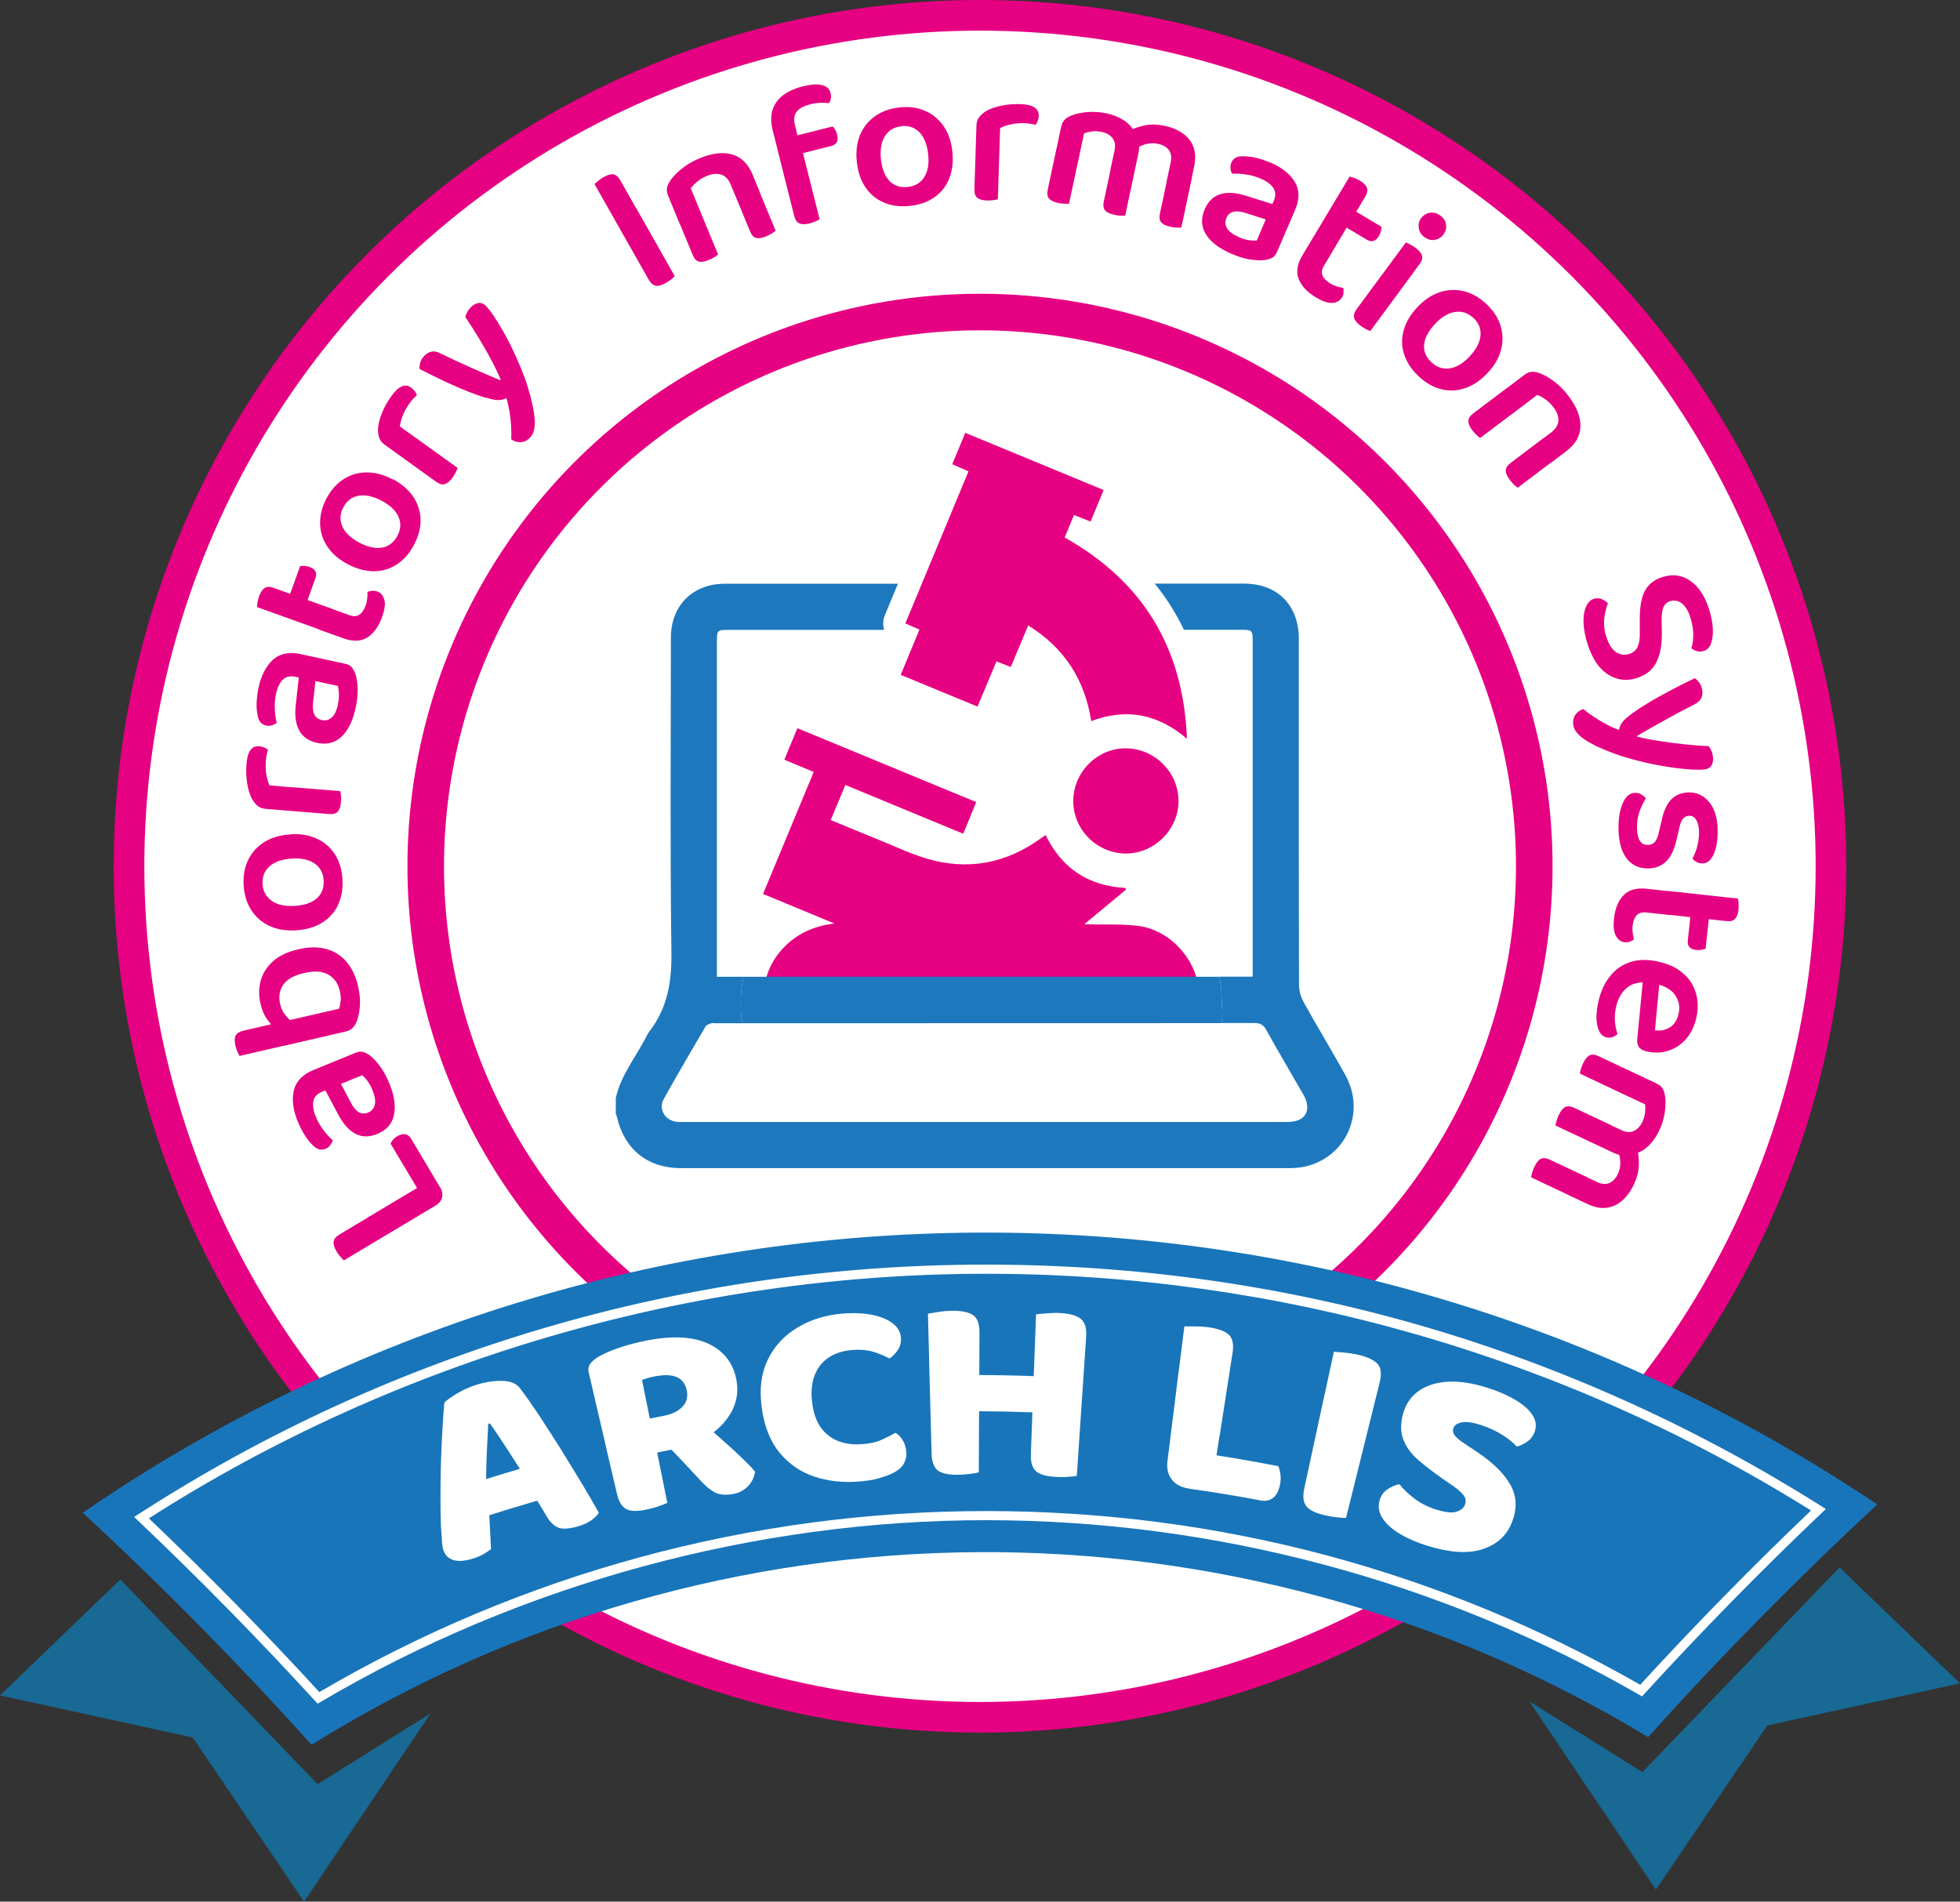 <?xml version="1.0" encoding="UTF-8"?>
<svg id="Layer_2" data-name="Layer 2" xmlns="http://www.w3.org/2000/svg" viewBox="0 0 182.22 176.79">
  <rect x="0" y="0" width="182.22" height="176.79" fill="#333333" stroke="none"/>
  <defs>
    <style>
      .cls-1 {
        fill: #fff;
      }

      .cls-2 {
        fill: #1e78be;
      }

      .cls-3 {
        fill: #1875ba;
      }

      .cls-4 {
        fill: #186993;
      }

      .cls-5 {
        fill: #e60082;
      }
    </style>
  </defs>
  <g id="Layer_1-2" data-name="Layer 1">
    <g>
      <g>
        <circle class="cls-5" cx="91.11" cy="80.54" r="80.54"/>
        <circle class="cls-1" cx="91.11" cy="80.54" r="77.69"/>
        <circle class="cls-5" cx="91.11" cy="80.54" r="53.23"/>
        <circle class="cls-1" cx="91.11" cy="80.54" r="49.83"/>
        <g>
          <g>
            <path class="cls-3" d="M153.23,161.5c-38.38-23.25-86.46-22.85-124.26,.71-6.73-7.48-13.82-14.68-21.28-21.57,50-34.37,116.15-34.83,166.84-.77-7.46,6.91-14.57,14.13-21.31,21.63Z"/>
            <path class="cls-1" d="M29.53,158.39l-.23-.25c-5.24-5.73-10.77-11.36-16.44-16.74l-.39-.37,.45-.29c23.48-15.16,50.7-23.17,78.73-23.17s54.36,7.76,77.64,22.43l.46,.29-.4,.38c-5.65,5.37-11.19,11.02-16.46,16.79l-.23,.25-.3-.17c-18.45-10.61-39.44-16.21-60.71-16.21s-43.14,5.84-61.83,16.89l-.3,.18Zm-15.69-17.23c5.46,5.2,10.79,10.63,15.85,16.15,18.75-11.01,40.16-16.83,61.96-16.83s42.34,5.58,60.84,16.15c5.09-5.56,10.43-11,15.88-16.2-23.03-14.4-49.55-22.01-76.72-22.01s-54.57,7.86-77.81,22.74Z"/>
          </g>
          <polygon class="cls-4" points="171.02 145.72 152.69 164.75 142.19 158.18 153.95 175.67 164.31 160.41 182.22 156.5 171.02 145.72"/>
          <polygon class="cls-4" points="11.19 146.84 29.53 165.87 40.03 159.29 28.27 176.79 17.91 161.53 0 157.62 11.19 146.84"/>
        </g>
        <g>
          <g>
            <path class="cls-5" d="M70.99,94.41c-.19-2.29,.12-4.43,1.76-6.2,1.3-1.4,2.91-2.13,4.83-2.35-2.2-.91-4.39-1.82-6.64-2.75,1.57-3.79,3.13-7.54,4.71-11.34-.91-.38-1.79-.75-2.73-1.14,.4-.97,.79-1.91,1.21-2.93,5.54,2.29,11.05,4.56,16.63,6.87-.4,.98-.79,1.93-1.21,2.94-3.65-1.51-7.27-3-10.96-4.53-.46,1.1-.9,2.16-1.36,3.26,1.49,.61,2.93,1.22,4.38,1.8,1.49,.6,2.94,1.3,4.47,1.76,3.89,1.18,7.49,.48,10.77-1.92,.11-.08,.23-.16,.36-.25,1.5,3.1,3.97,4.73,7.4,4.92,.03,.05,.05,.1,.08,.15-1.29,1.07-2.58,2.14-3.88,3.22,.14,0,.32,.02,.5,.02,1.48,.03,2.97-.04,4.44,.13,2.99,.34,5.53,3.13,5.72,6.13,.05,.74,.06,1.47,.1,2.21h-40.59Z"/>
            <path class="cls-5" d="M102.6,45.57c-.41,.99-.8,1.93-1.21,2.92-.51-.2-1.01-.4-1.54-.61-.3,.72-.59,1.42-.87,2.09,7.28,4.09,11.04,10.26,11.37,18.71-2.72-2.32-5.65-2.87-8.9-1.64-.6-3.86-2.5-6.82-5.86-8.89-.54,1.3-1.07,2.56-1.62,3.86-.44-.17-.86-.34-1.33-.52-.58,1.39-1.15,2.76-1.76,4.2-2.38-.98-4.73-1.96-7.14-2.95,.58-1.41,1.15-2.79,1.74-4.21-.44-.19-.85-.37-1.31-.57,1.96-4.72,3.9-9.41,5.87-14.14-.52-.22-1-.43-1.51-.66,.4-.97,.79-1.91,1.21-2.92,4.28,1.77,8.53,3.52,12.85,5.31Z"/>
            <path class="cls-5" d="M109.57,74.46c0,2.65-2.24,4.89-4.89,4.89-2.68,0-4.89-2.2-4.9-4.86,0-2.7,2.23-4.94,4.9-4.92,2.67,.02,4.89,2.24,4.88,4.89Z"/>
          </g>
          <g>
            <path class="cls-2" d="M125.07,99.93c-1.26-2.26-2.6-4.48-3.86-6.74-.27-.48-.44-1.08-.44-1.62-.03-10.72-.02-21.44-.02-32.17,0-3.14-1.98-5.14-5.09-5.14-2.77,0-5.53,0-8.3,0,1.07,1.32,1.97,2.75,2.71,4.29,1.79,0,3.58,0,5.37,0,.94,0,1.02,.07,1.02,.96,0,10.21,0,20.41,0,30.62v.67h-3.1c.09,.41,.15,.83,.18,1.26,.03,.53,.05,1.06,.07,1.57,0,.23,.02,.46,.03,.69,.01,.27-.03,.54-.12,.79,1.02,0,2.04,0,3.06,0,.56,0,.87,.14,1.15,.65,1.11,2.01,2.29,3.99,3.43,5.98,.85,1.48,.22,2.57-1.47,2.57-9.4,0-18.81,0-28.21,0-9.27,0-18.54,0-27.81,0-.27,0-.54,.01-.8-.02-1.07-.15-1.68-1.2-1.15-2.14,1.26-2.26,2.57-4.49,3.88-6.73,.09-.15,.34-.22,.53-.29,.12-.04,.27,0,.4,0,.84,0,1.68,0,2.52,0-.06-.17-.11-.35-.12-.55-.09-1.06-.12-2.39,.2-3.77h-2.48v-.74c0-10.16,0-20.32,0-30.49,0-.96,.06-1.02,1.02-1.02,4.84,0,9.68,0,14.53,0-.13-.44-.12-.92,.07-1.38l1.21-2.91c-5.35,0-10.71,0-16.06,0-.51,0-1.03,.05-1.52,.18-2.21,.59-3.53,2.42-3.53,4.85,0,9.74-.08,19.48,.05,29.22,.04,2.72-.35,5.15-2.01,7.32-.19,.25-.33,.53-.47,.81-.95,1.78-2.24,3.4-2.69,5.43v1.47c.04,.1,.09,.2,.11,.31,.7,3.01,2.86,4.74,5.95,4.74,18.83,0,37.66,0,56.49,0,.53,0,1.08-.04,1.59-.16,3.8-.9,5.61-5.06,3.68-8.5Z"/>
            <path class="cls-2" d="M68.93,94.58c.02,.19,.06,.37,.12,.55,14.82,0,29.65,0,44.47-.01,.09-.25,.13-.52,.12-.79,0-.23-.02-.46-.03-.69-.02-.51-.04-1.04-.07-1.57-.03-.43-.09-.85-.18-1.26h-44.24c-.31,1.39-.28,2.71-.2,3.77Z"/>
          </g>
        </g>
      </g>
      <g>
        <path class="cls-5" d="M37.48,113.88l-5.52,3.3c-.07-.07-.17-.18-.31-.34-.14-.15-.26-.32-.36-.5-.21-.36-.31-.66-.27-.91,.03-.25,.22-.47,.57-.68l4.74-2.83,1.17,1.96Zm-3.33-.67l6.11-3.65,.67,.84c.19,.32,.24,.63,.17,.93-.08,.3-.27,.55-.59,.74l-5.19,3.1-1.17-1.96Zm5.17-1.85l-3.01-5.04c.05-.11,.12-.24,.23-.36,.11-.13,.24-.24,.4-.33,.27-.16,.52-.22,.74-.18,.22,.05,.4,.18,.53,.4l2.71,4.55-1.61,.96Z"/>
        <path class="cls-5" d="M27.69,104.29c-.45-1.1-.57-2.07-.37-2.92,.2-.84,.81-1.47,1.82-1.89l3.93-1.61c.27-.11,.51-.13,.72-.06s.41,.18,.62,.33c.31,.24,.62,.58,.94,1.02,.32,.43,.6,.96,.85,1.57,.46,1.12,.6,2.1,.43,2.92-.17,.83-.69,1.41-1.55,1.77-.75,.31-1.43,.3-2.03-.01-.61-.32-1.14-.91-1.61-1.8l-1.19-2.24-.31,.13c-.47,.19-.74,.49-.81,.89-.07,.4,0,.89,.24,1.45,.18,.44,.41,.85,.7,1.22,.28,.37,.57,.69,.87,.96-.04,.15-.13,.3-.24,.45s-.26,.26-.43,.33c-.41,.17-.79,.07-1.16-.3-.28-.26-.54-.58-.78-.97-.24-.39-.46-.8-.63-1.23Zm6.95-2.92c-.14-.35-.31-.65-.49-.89-.18-.24-.35-.42-.48-.52l-1.97,.81,.87,1.65c.22,.45,.47,.77,.74,.95,.27,.18,.57,.2,.9,.07,.33-.13,.54-.37,.63-.72,.09-.34,.02-.79-.2-1.35Z"/>
        <path class="cls-5" d="M26.81,97.12l-4.55,1.05c-.04-.08-.1-.2-.18-.37-.08-.17-.14-.36-.19-.58-.09-.41-.09-.72,.02-.94,.11-.22,.35-.37,.72-.46l3.69-.85,.5,2.15Zm-2.59-3.78c-.18-.76-.17-1.49,.02-2.18,.19-.69,.58-1.29,1.15-1.8,.57-.51,1.36-.88,2.37-1.11,.99-.23,1.87-.23,2.62-.01,.76,.22,1.38,.63,1.87,1.22,.49,.59,.84,1.34,1.04,2.23,.15,.67,.21,1.28,.17,1.82-.04,.54-.14,1.01-.27,1.39-.11,.29-.25,.51-.41,.67s-.38,.27-.64,.33l-5.8,1.34-.5-2.15,5.68-1.31c.07-.18,.12-.42,.15-.71s0-.62-.09-.98c-.16-.68-.51-1.18-1.07-1.49-.56-.31-1.3-.36-2.23-.14-.96,.22-1.61,.59-1.95,1.1-.35,.51-.44,1.11-.29,1.77,.1,.42,.26,.77,.5,1.06,.24,.29,.48,.52,.73,.69l-1.7,.56c-.24-.23-.49-.54-.76-.91-.26-.37-.46-.83-.58-1.38Z"/>
        <path class="cls-5" d="M26.99,77.56c.93-.06,1.75,.08,2.46,.41,.71,.33,1.28,.81,1.69,1.46,.41,.64,.65,1.42,.7,2.33,.05,.89-.09,1.69-.42,2.38-.33,.7-.83,1.25-1.49,1.65-.66,.41-1.47,.64-2.41,.7-.94,.06-1.77-.08-2.47-.41-.71-.33-1.27-.82-1.69-1.47-.42-.65-.66-1.42-.71-2.32-.05-.88,.09-1.67,.43-2.36,.34-.69,.84-1.24,1.5-1.65,.66-.41,1.47-.65,2.41-.7Zm-2.58,4.63c.04,.67,.32,1.19,.85,1.56,.53,.37,1.23,.53,2.13,.47,.91-.05,1.59-.29,2.06-.7,.47-.41,.68-.97,.64-1.67-.04-.69-.32-1.21-.84-1.57-.52-.36-1.23-.52-2.12-.46s-1.58,.29-2.06,.71c-.48,.42-.7,.97-.66,1.66Z"/>
        <path class="cls-5" d="M27.58,73.22l-.18,2.2-2.69-.22c-.31-.03-.56-.12-.75-.27-.2-.16-.37-.38-.54-.66-.2-.39-.35-.87-.44-1.44-.09-.57-.12-1.18-.06-1.83,.09-1.14,.48-1.68,1.17-1.62,.17,.01,.32,.05,.46,.11s.26,.13,.36,.21c-.03,.12-.07,.27-.11,.45-.04,.18-.07,.37-.08,.57-.04,.45-.02,.88,.04,1.28,.07,.4,.17,.74,.3,1.02l2.53,.21Zm-.62-.05l4.67,.38c.03,.1,.05,.24,.07,.42s.02,.37,0,.58c-.03,.42-.13,.71-.29,.9-.16,.18-.43,.26-.81,.23l-3.94-.32,.31-2.19Z"/>
        <path class="cls-5" d="M24.03,63.96c.25-1.16,.7-2.03,1.34-2.62,.65-.58,1.5-.76,2.57-.53l4.15,.9c.29,.06,.5,.18,.63,.35,.13,.17,.24,.38,.33,.63,.12,.38,.19,.83,.2,1.37s-.05,1.13-.19,1.77c-.26,1.19-.69,2.07-1.3,2.65-.61,.58-1.37,.78-2.28,.58-.79-.17-1.35-.56-1.67-1.16s-.43-1.4-.31-2.39l.28-2.52-.32-.07c-.49-.11-.88-.01-1.17,.27-.29,.29-.5,.73-.63,1.33-.1,.47-.14,.94-.11,1.4,.02,.47,.08,.9,.18,1.28-.12,.1-.27,.18-.45,.23-.18,.06-.36,.06-.54,.02-.43-.09-.69-.39-.78-.9-.08-.37-.12-.78-.1-1.24,.02-.46,.08-.92,.17-1.37Zm7.38,1.52c.08-.37,.11-.71,.1-1.01-.02-.3-.05-.54-.1-.7l-2.08-.45-.21,1.85c-.07,.5-.04,.9,.08,1.2s.36,.49,.71,.57c.35,.08,.66,0,.92-.23,.27-.23,.47-.64,.59-1.23Z"/>
        <path class="cls-5" d="M30.13,58.68l-6.23-2.24c0-.1,.01-.25,.04-.44,.03-.19,.08-.38,.15-.57,.14-.38,.31-.64,.52-.77,.21-.13,.49-.14,.85,0l5.42,1.94-.75,2.08Zm-3.45-2.64l1.22-3.41c.09-.02,.21-.03,.38-.02,.17,0,.33,.04,.49,.1,.29,.1,.48,.24,.56,.42,.09,.17,.09,.38,0,.61l-1.04,2.89-1.63-.58Zm3.72,.4l2.08,.75c.38,.14,.69,.12,.94-.05,.24-.17,.44-.46,.58-.86,.07-.18,.11-.4,.14-.63s.03-.44,.02-.62c.12-.05,.26-.08,.42-.1,.16-.02,.32,0,.5,.06,.32,.12,.54,.37,.65,.76,.11,.39,.04,.92-.2,1.59-.32,.9-.78,1.54-1.37,1.92-.59,.38-1.35,.41-2.27,.07l-2.22-.79,.75-2.08Z"/>
        <path class="cls-5" d="M36.5,44.54c.83,.43,1.46,.97,1.9,1.62,.44,.65,.68,1.35,.7,2.12,.02,.76-.18,1.55-.6,2.35-.41,.79-.94,1.4-1.59,1.83-.64,.43-1.35,.64-2.13,.65-.78,0-1.59-.21-2.42-.64-.84-.44-1.47-.98-1.91-1.63-.44-.65-.67-1.36-.69-2.13-.02-.77,.17-1.56,.58-2.35,.41-.78,.94-1.38,1.58-1.8,.65-.42,1.36-.63,2.14-.64,.78-.01,1.59,.2,2.43,.64Zm-4.59,2.64c-.31,.6-.34,1.19-.08,1.77s.79,1.09,1.58,1.5c.8,.42,1.51,.57,2.13,.46,.61-.12,1.08-.48,1.41-1.1,.32-.61,.35-1.2,.09-1.78-.26-.58-.78-1.07-1.58-1.49-.79-.41-1.5-.56-2.13-.45-.63,.12-1.1,.48-1.42,1.09Z"/>
        <path class="cls-5" d="M39.24,41.13l-1.29,1.79-2.19-1.58c-.25-.18-.42-.39-.5-.62s-.13-.52-.12-.84c.03-.44,.15-.92,.36-1.46s.51-1.07,.89-1.6c.67-.93,1.28-1.19,1.83-.79,.14,.1,.25,.21,.34,.33,.09,.12,.15,.24,.2,.37-.09,.09-.2,.2-.33,.33-.13,.14-.25,.28-.36,.44-.26,.37-.47,.74-.62,1.12-.15,.38-.24,.72-.27,1.03l2.06,1.48Zm-.51-.37l3.81,2.74c-.03,.1-.08,.23-.16,.39-.08,.16-.18,.33-.3,.5-.24,.34-.48,.54-.72,.62-.23,.07-.5,0-.81-.22l-3.21-2.31,1.39-1.72Z"/>
        <path class="cls-5" d="M45.14,36.98c-.44-.13-.96-.32-1.58-.56-.62-.24-1.31-.54-2.08-.9-.77-.36-1.6-.76-2.48-1.22-.01-.2,.02-.41,.08-.62s.19-.41,.36-.59c.21-.22,.44-.36,.68-.4,.24-.05,.53,0,.86,.18,.9,.44,1.81,.86,2.72,1.27,.91,.4,1.84,.81,2.8,1.21l.05-.05c-.22-.53-.51-1.14-.87-1.82-.36-.68-.75-1.37-1.18-2.07-.42-.7-.84-1.35-1.25-1.95,.05-.16,.11-.31,.19-.45,.07-.14,.18-.28,.3-.41,.21-.22,.44-.36,.69-.42s.49,.02,.72,.24c.2,.19,.44,.5,.72,.91,.28,.41,.57,.88,.88,1.42,.31,.54,.61,1.11,.9,1.72,.29,.61,.56,1.22,.81,1.83,.25,.61,.46,1.18,.62,1.72,.37,1.21,.57,2.21,.63,2.98,.05,.77-.09,1.33-.42,1.67-.26,.27-.55,.42-.87,.44-.32,.02-.62-.07-.89-.27,.02-.36,.01-.75-.01-1.2-.03-.44-.08-.89-.15-1.36-.08-.46-.17-.89-.29-1.27-.19,.11-.42,.17-.7,.18-.28,.02-.68-.06-1.21-.23Z"/>
        <path class="cls-5" d="M58.44,22.69l-3.17-5.58c.07-.07,.19-.17,.35-.3,.16-.13,.32-.25,.49-.34,.37-.21,.68-.3,.92-.26s.46,.24,.66,.59l2.71,4.78-1.97,1.12Zm.69-3.37l3.6,6.35c-.07,.08-.18,.18-.33,.3-.15,.12-.32,.23-.51,.34-.37,.21-.68,.3-.93,.25-.24-.05-.46-.23-.65-.56l-3.16-5.57,1.97-1.12Z"/>
        <path class="cls-5" d="M70.65,17.9l-2.06,.85-.65-1.58c-.21-.51-.51-.82-.9-.94-.39-.12-.82-.08-1.31,.12-.35,.14-.65,.32-.9,.53-.25,.21-.45,.42-.61,.63l1.07,2.6-2.04,.84-1.13-2.74c-.11-.27-.15-.51-.11-.73s.14-.45,.32-.71c.24-.35,.6-.72,1.07-1.1,.47-.38,1.03-.7,1.68-.97,1.14-.47,2.14-.58,2.99-.34,.85,.25,1.48,.87,1.89,1.86l.69,1.67Zm-5.71,1.36l1.82,4.4c-.08,.07-.19,.15-.34,.25-.15,.1-.33,.18-.52,.26-.39,.16-.7,.21-.93,.15-.24-.06-.43-.27-.57-.62l-1.49-3.6,2.04-.84Zm5.35-2.21l1.82,4.4c-.08,.07-.19,.16-.35,.25-.16,.1-.33,.19-.53,.27-.38,.16-.7,.21-.93,.15-.24-.06-.43-.27-.57-.62l-1.49-3.6,2.06-.85Z"/>
        <path class="cls-5" d="M74.51,13.98l-2.07,.52-.6-2.37c-.19-.75-.19-1.4-.01-1.94,.18-.54,.51-.99,.99-1.35,.48-.35,1.07-.62,1.77-.8,.76-.19,1.37-.24,1.81-.13,.45,.1,.72,.35,.82,.74,.04,.18,.05,.35,.02,.52-.03,.17-.09,.31-.18,.43-.24-.04-.51-.05-.82-.04s-.61,.06-.92,.14c-.62,.16-1.04,.39-1.27,.7-.23,.31-.27,.74-.13,1.3l.57,2.28Zm-.09-.66l1.78,7.06c-.09,.06-.21,.13-.38,.2-.16,.07-.35,.14-.55,.19-.4,.1-.72,.1-.95,0-.23-.09-.39-.33-.48-.69l-1.57-6.22,2.14-.54Zm-.6-.66l3.58-.9c.08,.06,.16,.15,.24,.29,.09,.14,.15,.29,.19,.47,.07,.3,.06,.53-.04,.7-.1,.17-.27,.29-.51,.35l-3.05,.77-.42-1.68Z"/>
        <path class="cls-5" d="M88.54,14.09c.1,.93,0,1.75-.28,2.48-.29,.73-.75,1.32-1.37,1.76-.62,.44-1.39,.72-2.29,.81-.89,.1-1.69,0-2.4-.3-.71-.3-1.29-.77-1.73-1.41-.44-.64-.71-1.43-.81-2.37-.1-.94,0-1.77,.29-2.49,.3-.72,.76-1.31,1.39-1.76,.63-.45,1.39-.73,2.28-.82,.88-.1,1.67,0,2.37,.31,.71,.3,1.28,.78,1.73,1.42,.45,.64,.72,1.43,.82,2.37Zm-4.75-2.35c-.67,.07-1.18,.38-1.52,.92-.34,.54-.46,1.26-.37,2.15,.1,.9,.37,1.58,.8,2.02s1,.63,1.7,.55c.68-.07,1.19-.38,1.53-.92,.34-.54,.46-1.25,.36-2.14-.1-.89-.37-1.56-.81-2.02-.45-.46-1.01-.65-1.69-.57Z"/>
        <path class="cls-5" d="M92.92,13.83l-.15,4.69c-.1,.03-.24,.06-.42,.09-.18,.02-.37,.03-.58,.03-.42-.01-.72-.1-.91-.25s-.28-.42-.27-.8l.13-3.95,2.2,.2Zm-.02,.62l-2.21-.07,.09-2.7c0-.31,.09-.56,.24-.77s.36-.39,.63-.57c.38-.22,.85-.39,1.41-.51,.57-.12,1.18-.17,1.83-.15,1.14,.04,1.7,.4,1.68,1.08,0,.17-.04,.33-.09,.47-.05,.14-.12,.26-.2,.37-.12-.03-.27-.06-.46-.09s-.37-.05-.57-.06c-.45-.01-.88,.02-1.27,.11-.39,.09-.73,.2-1,.35l-.08,2.54Z"/>
        <path class="cls-5" d="M100.38,14.27l-.99,4.66c-.1,.02-.25,.02-.43,.01s-.37-.03-.58-.07c-.41-.09-.69-.22-.85-.41-.16-.19-.2-.46-.12-.84l.81-3.81,2.16,.46Zm5.03,1.99l-2.18-.46,.39-1.82c.1-.48,.04-.86-.2-1.15-.23-.29-.57-.48-1.02-.57-.3-.06-.59-.08-.88-.04-.29,.04-.54,.1-.74,.18l-.58,2.75-2.16-.46,.61-2.88c.06-.29,.17-.51,.32-.67,.15-.16,.37-.29,.66-.41,.41-.16,.91-.27,1.49-.31,.58-.05,1.16,0,1.73,.11,.59,.13,1.11,.33,1.56,.61,.45,.28,.8,.64,1.03,1.07,.07,.09,.13,.18,.19,.27,.06,.09,.1,.18,.13,.29,.07,.19,.12,.41,.14,.66,.02,.25,0,.51-.05,.77l-.44,2.05Zm.19-.88l-.99,4.66c-.1,.02-.25,.02-.43,.01-.19,0-.38-.03-.59-.08-.41-.09-.69-.22-.85-.41s-.2-.46-.12-.83l.81-3.81,2.18,.46Zm5.03,1.99l-2.18-.46,.39-1.82c.1-.48,.04-.86-.18-1.15-.22-.28-.55-.47-1-.57-.34-.07-.67-.07-1.01,0-.33,.07-.64,.2-.92,.38l-.79-1.58c.42-.22,.91-.39,1.47-.51,.56-.12,1.18-.11,1.88,.04,.62,.13,1.17,.36,1.64,.68,.47,.32,.81,.74,1.01,1.25s.23,1.13,.08,1.85l-.4,1.89Zm.19-.88l-.99,4.66c-.1,.02-.25,.02-.43,.01-.19,0-.38-.03-.59-.08-.41-.09-.69-.22-.85-.41-.16-.18-.2-.46-.12-.83l.81-3.81,2.18,.46Z"/>
        <path class="cls-5" d="M118.07,15.09c1.09,.47,1.86,1.08,2.31,1.82,.45,.75,.45,1.62,.02,2.62l-1.68,3.9c-.12,.27-.27,.45-.47,.55s-.42,.16-.68,.2c-.39,.04-.85,.02-1.38-.06-.53-.09-1.1-.26-1.71-.53-1.11-.48-1.9-1.07-2.35-1.78s-.5-1.49-.13-2.35c.32-.74,.81-1.21,1.46-1.41,.65-.2,1.45-.15,2.41,.16l2.42,.76,.13-.3c.2-.46,.18-.86-.04-1.2-.23-.34-.62-.63-1.19-.87-.44-.19-.89-.32-1.36-.38-.47-.07-.89-.09-1.29-.07-.07-.14-.12-.3-.14-.49-.02-.19,0-.37,.08-.54,.17-.41,.52-.6,1.04-.59,.38-.01,.79,.04,1.24,.14,.45,.11,.88,.25,1.31,.44Zm-2.92,6.95c.35,.15,.67,.25,.98,.29,.3,.04,.54,.05,.71,.03l.84-1.96-1.78-.57c-.48-.16-.87-.22-1.19-.15-.32,.06-.55,.26-.69,.58-.14,.33-.12,.64,.05,.95,.17,.31,.54,.58,1.09,.82Z"/>
        <path class="cls-5" d="M124.22,22.81l-1.13,1.89c-.21,.35-.25,.66-.13,.93,.12,.27,.37,.52,.74,.74,.17,.1,.37,.19,.59,.26,.23,.07,.43,.12,.6,.14,.02,.13,.03,.27,.02,.43,0,.16-.06,.32-.16,.47-.18,.29-.47,.46-.87,.49-.4,.03-.91-.14-1.52-.5-.82-.49-1.36-1.06-1.62-1.72-.26-.65-.14-1.4,.37-2.24l1.21-2.02,1.89,1.13Zm-2.15-.71l3.4-5.68c.1,.02,.24,.06,.42,.12,.18,.06,.35,.15,.53,.25,.35,.21,.57,.43,.66,.66,.09,.23,.04,.51-.16,.84l-2.96,4.94-1.89-1.13Zm3.26-2.87l3.11,1.86c0,.09-.01,.21-.05,.38-.04,.16-.1,.32-.19,.46-.16,.26-.33,.42-.52,.47-.19,.05-.39,.01-.6-.11l-2.63-1.58,.89-1.48Z"/>
        <path class="cls-5" d="M130.26,26.89l-2.86,3.88c-.1-.03-.23-.08-.39-.16-.16-.08-.33-.19-.51-.32-.33-.24-.53-.48-.6-.72-.08-.24,0-.51,.22-.82l2.34-3.18,1.79,1.32Zm-2.47-.4l2.91-3.95c.09,.04,.22,.1,.39,.18,.17,.08,.33,.19,.5,.31,.34,.25,.54,.49,.61,.72,.07,.23,0,.51-.24,.83l-2.38,3.23-1.79-1.32Zm4.34-6.21c.21-.29,.49-.45,.82-.5s.66,.04,.95,.26c.32,.23,.5,.51,.54,.84,.05,.33-.04,.64-.25,.92-.2,.28-.47,.44-.8,.5-.33,.06-.66-.03-.97-.26-.3-.22-.47-.5-.52-.84-.05-.34,.02-.65,.23-.93Z"/>
        <path class="cls-5" d="M138.27,34.7c-.64,.68-1.33,1.14-2.07,1.39-.74,.25-1.49,.28-2.23,.09-.74-.19-1.44-.59-2.1-1.22-.65-.61-1.09-1.29-1.33-2.02s-.25-1.48-.04-2.23c.2-.75,.63-1.47,1.28-2.16,.65-.69,1.34-1.15,2.09-1.39,.74-.24,1.49-.27,2.24-.08,.75,.19,1.45,.59,2.1,1.2,.64,.61,1.07,1.28,1.3,2.01,.22,.73,.24,1.48,.04,2.24-.2,.76-.62,1.48-1.27,2.16Zm-1.29-5.14c-.49-.46-1.05-.65-1.69-.56s-1.26,.46-1.87,1.11c-.62,.66-.96,1.3-1.02,1.92-.06,.62,.17,1.17,.68,1.65,.5,.47,1.06,.66,1.69,.57,.63-.09,1.25-.46,1.86-1.11,.61-.65,.95-1.29,1.01-1.93,.06-.63-.16-1.19-.66-1.66Z"/>
        <path class="cls-5" d="M141.41,37.85l-3.8,2.87c-.09-.06-.2-.15-.33-.27-.13-.12-.26-.27-.39-.43-.25-.33-.38-.62-.38-.87,0-.25,.15-.48,.45-.71l3.11-2.35,1.33,1.76Zm2.76,5.17l-1.34-1.77,1.36-1.03c.44-.33,.67-.7,.69-1.11,.02-.41-.13-.82-.45-1.24-.23-.3-.48-.55-.74-.73-.26-.19-.52-.33-.77-.43l-2.24,1.7-1.33-1.76,2.36-1.79c.23-.18,.46-.28,.68-.29,.22-.02,.47,.02,.76,.13,.4,.14,.84,.4,1.33,.76,.49,.36,.94,.82,1.36,1.38,.75,.99,1.11,1.92,1.09,2.81s-.46,1.65-1.32,2.3l-1.44,1.09Zm.73-.55l-3.8,2.87c-.09-.06-.2-.15-.34-.28-.14-.13-.27-.28-.39-.44-.25-.33-.38-.62-.38-.87,0-.24,.15-.48,.45-.71l3.11-2.35,1.34,1.78Z"/>
        <path class="cls-5" d="M149.36,59.25c.22,.69,.52,1.15,.91,1.39,.38,.24,.78,.29,1.19,.16,.37-.12,.64-.34,.79-.67,.15-.33,.22-.78,.2-1.35v-1.29c0-.63,.05-1.2,.17-1.72,.11-.51,.32-.95,.63-1.31,.31-.36,.74-.63,1.3-.81,.95-.3,1.81-.19,2.58,.34,.77,.53,1.36,1.4,1.75,2.62,.21,.65,.33,1.26,.36,1.81s-.03,1.01-.16,1.39c-.14,.37-.36,.61-.68,.71-.21,.07-.42,.07-.62,.02-.21-.06-.39-.15-.54-.28,.12-.34,.18-.76,.18-1.27,0-.51-.1-1.05-.28-1.61-.19-.61-.46-1.04-.79-1.29s-.69-.32-1.08-.2c-.3,.1-.51,.29-.63,.58-.11,.29-.17,.7-.16,1.24l.02,1.09c.02,1.1-.14,2.01-.49,2.73-.34,.72-.96,1.22-1.84,1.51-.96,.31-1.85,.19-2.68-.34-.83-.53-1.46-1.47-1.89-2.81-.23-.71-.35-1.37-.38-1.96-.02-.6,.05-1.1,.22-1.5,.17-.4,.41-.65,.74-.76,.26-.08,.5-.07,.73,.03,.23,.1,.42,.23,.58,.38-.16,.39-.27,.85-.34,1.4-.07,.55,0,1.15,.21,1.79Z"/>
        <path class="cls-5" d="M151.72,66.34c.37-.27,.83-.58,1.4-.92,.56-.35,1.22-.72,1.97-1.12,.75-.4,1.57-.82,2.47-1.25,.17,.11,.31,.26,.44,.44,.13,.18,.21,.4,.25,.64,.05,.3,.02,.56-.09,.79-.11,.22-.33,.42-.66,.58-.89,.45-1.78,.92-2.65,1.41-.87,.48-1.76,.98-2.65,1.5v.07c.57,.15,1.23,.28,1.99,.4,.76,.12,1.54,.22,2.36,.31,.82,.09,1.58,.15,2.31,.18,.1,.13,.18,.27,.24,.42,.07,.14,.11,.31,.14,.49,.05,.3,.02,.57-.08,.81-.1,.23-.32,.38-.63,.43-.28,.04-.66,.05-1.16,.03-.49-.03-1.05-.08-1.66-.16-.62-.08-1.25-.19-1.92-.32s-1.31-.29-1.95-.46c-.64-.17-1.22-.35-1.74-.54-1.19-.44-2.11-.87-2.75-1.3s-1.01-.87-1.08-1.34c-.06-.37,0-.69,.18-.96,.18-.27,.43-.45,.75-.55,.27,.23,.59,.47,.96,.71,.37,.25,.76,.48,1.17,.7,.41,.22,.81,.4,1.19,.53,.03-.22,.12-.44,.27-.67,.16-.23,.46-.51,.92-.83Z"/>
        <path class="cls-5" d="M153.25,80.74c-.85,.01-1.52-.29-2.01-.92s-.75-1.54-.77-2.74c-.01-.98,.12-1.79,.4-2.42,.28-.63,.67-.95,1.14-.95,.21,0,.4,.04,.57,.14,.17,.1,.32,.22,.43,.38-.22,.35-.41,.75-.58,1.2-.17,.46-.25,.97-.24,1.55,.02,1.05,.35,1.58,1,1.57,.28,0,.5-.1,.67-.29,.16-.19,.28-.48,.36-.87l.26-1.09c.18-.89,.48-1.54,.89-1.97,.41-.43,.96-.65,1.64-.66,.76-.01,1.39,.29,1.9,.91,.51,.62,.77,1.49,.78,2.62,0,.59-.04,1.11-.15,1.57-.11,.46-.27,.83-.48,1.09-.21,.27-.47,.4-.78,.41-.21,0-.39-.04-.55-.13-.16-.09-.29-.2-.39-.33,.1-.15,.19-.35,.29-.61,.1-.26,.18-.55,.24-.86,.06-.31,.09-.63,.09-.95,0-.48-.09-.86-.25-1.14-.16-.28-.38-.42-.68-.41-.21,0-.39,.09-.54,.25-.15,.16-.27,.43-.35,.81l-.22,.96c-.21,1-.53,1.72-.97,2.18-.44,.45-1.02,.69-1.73,.7Z"/>
        <path class="cls-5" d="M155.24,85.07l-2.19-.24c-.4-.04-.7,.05-.9,.27-.2,.22-.32,.55-.37,.98-.02,.19-.02,.41,.01,.65,.03,.24,.07,.44,.13,.61-.11,.07-.23,.14-.38,.2-.15,.06-.31,.08-.5,.06-.34-.04-.61-.23-.81-.59s-.25-.88-.18-1.59c.1-.95,.4-1.68,.89-2.19,.49-.51,1.22-.71,2.19-.6l2.34,.26-.24,2.19Zm-.25-2.25l6.58,.72c.03,.1,.05,.25,.06,.43,.02,.19,.01,.38,0,.59-.04,.4-.15,.69-.33,.87-.17,.18-.45,.25-.83,.2l-5.72-.63,.24-2.19Zm3.97,1.77l-.39,3.6c-.08,.04-.2,.08-.36,.11-.16,.03-.33,.04-.5,.02-.3-.03-.52-.13-.65-.27-.13-.15-.17-.35-.15-.59l.33-3.05,1.72,.19Z"/>
        <path class="cls-5" d="M154.33,90.78l-.47,5c.47,.08,.92,0,1.34-.24,.42-.24,.7-.66,.85-1.25,.15-.62,.06-1.19-.26-1.7-.33-.52-.89-.88-1.68-1.08l-.91-.16c-.8-.08-1.44,.07-1.93,.47-.49,.4-.82,.97-1.01,1.72-.12,.5-.16,.98-.12,1.44,.05,.46,.12,.84,.24,1.15-.13,.13-.29,.23-.48,.29s-.37,.07-.56,.02c-.3-.07-.52-.27-.68-.6-.15-.33-.23-.74-.24-1.22,0-.49,.06-1.03,.21-1.62,.22-.92,.59-1.69,1.11-2.31,.51-.63,1.16-1.05,1.93-1.28,.77-.23,1.66-.22,2.66,.03,.73,.18,1.34,.44,1.83,.8,.49,.35,.88,.77,1.15,1.25,.27,.48,.44,.99,.5,1.54s.02,1.11-.12,1.68c-.19,.77-.52,1.42-.98,1.93-.47,.51-1.02,.86-1.66,1.06-.64,.2-1.32,.21-2.03,.03-.33-.08-.56-.23-.68-.43-.12-.21-.16-.46-.12-.77l.58-6.01,1.54,.28Z"/>
        <path class="cls-5" d="M146.66,111.49l-4.31-2.03c0-.1,.04-.25,.09-.43,.05-.18,.12-.36,.21-.55,.18-.38,.37-.62,.59-.74,.22-.11,.5-.09,.84,.07l3.53,1.66-.95,2.01Zm2.27-4.82l-4.31-2.03c0-.1,.04-.25,.09-.43,.05-.18,.12-.36,.21-.55,.18-.38,.37-.62,.59-.74,.22-.11,.5-.09,.84,.07l3.53,1.66-.95,2.01Zm-3.09,4.44l.95-2.01,1.68,.79c.44,.21,.83,.24,1.16,.09,.33-.15,.59-.43,.78-.84,.15-.31,.22-.64,.23-.98,0-.34-.05-.67-.16-.98l1.72-.41c.12,.46,.18,.98,.16,1.55-.01,.57-.17,1.18-.47,1.82-.27,.58-.62,1.06-1.04,1.44-.42,.39-.9,.62-1.45,.7s-1.15-.03-1.82-.35l-1.75-.82Zm5.36-9.26l-4.31-2.03c0-.1,.04-.24,.08-.42,.05-.17,.12-.35,.21-.54,.18-.38,.37-.62,.59-.74,.22-.12,.5-.09,.84,.07l3.53,1.66-.94,2Zm-3.09,4.44l.95-2.01,1.68,.79c.44,.21,.83,.23,1.17,.07,.33-.16,.6-.45,.79-.86,.13-.28,.21-.56,.24-.85,.03-.29,.03-.55,0-.76l-2.55-1.2,.94-2,2.66,1.25c.27,.13,.46,.28,.57,.46,.12,.18,.2,.43,.24,.74,.07,.44,.05,.94-.03,1.52-.09,.58-.26,1.13-.51,1.66-.26,.54-.57,1-.95,1.38-.38,.38-.8,.63-1.27,.76-.1,.05-.2,.09-.3,.12-.1,.04-.2,.05-.31,.06-.2,.03-.43,.02-.67-.01-.25-.04-.49-.11-.74-.23l-1.9-.89Z"/>
      </g>
      <g>
        <path class="cls-1" d="M45.39,132.4c-.02,.48-.05,1.01-.08,1.58-.03,.57-.06,1.17-.08,1.8-.03,.63-.03,1.28-.03,1.94,.09,.93,.19,1.87,.29,2.8,0,.34,.01,.67,.03,.99,.02,.32,.04,.62,.05,.91,.01,.29,.03,.56,.04,.83,.02,.27,.03,.53,.04,.78-.19,.13-.4,.27-.63,.41-.23,.15-.53,.28-.87,.4-.79,.27-1.43,.34-1.92,.22-.49-.13-.82-.43-.99-.9-.08-.21-.12-.44-.14-.68-.01-.24-.03-.51-.05-.83-.05-.54-.08-1.24-.09-2.1-.01-.87-.01-1.81,0-2.82,.01-1.01,.04-2,.08-2.98,.04-.97,.09-1.85,.14-2.63,.05-.78,.09-1.35,.13-1.72,.25-.25,.66-.55,1.23-.88,.57-.33,1.16-.59,1.76-.78,.88-.27,1.71-.39,2.46-.36,.76,.03,1.29,.27,1.61,.72,.54,.71,1.13,1.56,1.78,2.53,.64,.98,1.3,2.01,1.98,3.08,.67,1.08,1.31,2.13,1.93,3.15,.61,1.03,1.15,1.95,1.61,2.77-.14,.25-.39,.5-.74,.74-.35,.24-.79,.43-1.32,.57-.79,.21-1.37,.23-1.75,.06-.38-.17-.72-.5-1.01-.99-.42-.69-.83-1.39-1.26-2.08-.4-.76-.8-1.51-1.2-2.27-.35-.56-.69-1.1-1.02-1.61-.34-.51-.66-1-.96-1.46-.31-.46-.59-.88-.86-1.26-.05,.02-.1,.03-.16,.05Zm-.95,5.35c1.83-.59,3.67-1.14,5.52-1.66,.47,1.01,.94,2.02,1.4,3.03-2.55,.7-5.08,1.48-7.6,2.32,.21-1.23,.44-2.46,.68-3.69Z"/>
        <path class="cls-1" d="M56.69,136.01c-.65-2.79-1.3-5.59-1.95-8.38-.08-.33-.03-.61,.14-.85,.17-.23,.42-.44,.73-.63,.57-.33,1.24-.62,2.03-.88,.79-.26,1.65-.48,2.57-.66,2.49-.48,4.46-.32,5.86,.42,1.41,.74,2.21,1.92,2.43,3.49,.14,.98-.04,1.9-.51,2.76-.48,.86-1.17,1.59-2.08,2.19-.9,.6-1.95,1.01-3.15,1.24-2.03,.39-4.06,.81-6.08,1.28Zm4.08-2.58c.42,2.1,.84,4.19,1.27,6.29-.17,.08-.44,.19-.8,.31-.36,.13-.74,.23-1.13,.31-.84,.18-1.47,.17-1.88-.04-.41-.21-.7-.68-.87-1.41-.35-1.5-.7-2.99-1.05-4.49,1.48-.35,2.97-.67,4.46-.97Zm.93-1.8c.72-.14,1.29-.4,1.7-.8,.41-.4,.57-.9,.46-1.51-.11-.61-.4-1.03-.89-1.27-.49-.23-1.2-.27-2.14-.08-.23,.04-.43,.09-.6,.14-.17,.05-.35,.11-.54,.18,.24,1.2,.48,2.39,.72,3.59,.43-.09,.86-.17,1.29-.25Zm3.88,.84c.46,.42,.92,.83,1.38,1.23,.46,.4,.9,.8,1.31,1.18,.41,.38,.78,.74,1.12,1.07,.34,.33,.61,.62,.81,.87-.09,.57-.33,1.04-.72,1.41-.39,.37-.85,.6-1.39,.68-.7,.11-1.26,.05-1.68-.19-.42-.24-.83-.58-1.23-1.02-1.15-1.25-2.32-2.49-3.52-3.71,1.3-.52,2.61-1.02,3.92-1.51Z"/>
        <path class="cls-1" d="M83.76,124.42c.02,.41-.08,.77-.3,1.1-.22,.33-.47,.59-.77,.78-.46-.25-.96-.46-1.51-.63-.55-.16-1.17-.22-1.87-.17-.91,.07-1.67,.3-2.27,.71-.6,.4-1.03,.95-1.3,1.64-.26,.69-.35,1.49-.25,2.41,.14,1.42,.63,2.47,1.46,3.14,.82,.68,1.89,.96,3.22,.86,.69-.05,1.27-.17,1.74-.38,.47-.21,.92-.43,1.35-.68,.3,.2,.54,.46,.71,.77,.18,.32,.27,.69,.29,1.11,.02,.37-.07,.72-.26,1.04-.19,.32-.51,.59-.98,.83-.29,.15-.71,.3-1.24,.46-.54,.16-1.19,.27-1.97,.33-1.48,.11-2.85-.04-4.12-.47-1.27-.42-2.34-1.16-3.21-2.21-.87-1.05-1.44-2.47-1.67-4.26-.22-1.68-.04-3.14,.57-4.39,.6-1.25,1.52-2.25,2.76-2.99,1.23-.74,2.65-1.18,4.22-1.3,1.11-.08,2.07-.03,2.87,.15,.8,.18,1.41,.46,1.85,.83,.44,.37,.66,.81,.68,1.31Z"/>
        <path class="cls-1" d="M86.52,131.81c-.08-3.23-.17-6.45-.25-9.68,.22-.04,.54-.09,.97-.16,.43-.07,.84-.1,1.25-.11,.91-.01,1.57,.13,1.97,.4,.4,.28,.6,.81,.6,1.61-.01,2.62-.02,5.25-.03,7.87-1.5,0-3,.01-4.5,.05Zm4.52-5.68c-.01,3.58-.03,7.17-.04,10.75-.18,.05-.46,.1-.84,.15-.38,.05-.77,.08-1.17,.08-.86,0-1.46-.13-1.82-.42-.35-.29-.54-.81-.56-1.56-.08-2.98-.16-5.96-.24-8.94,1.56-.04,3.11-.06,4.67-.05Zm-2.6,5.08c-.02-1.12-.03-2.24-.04-3.36,3.46-.05,6.92,.02,10.37,.21-.06,1.12-.12,2.24-.18,3.36-3.38-.18-6.76-.25-10.14-.21Zm7.52,.65c.12-3.22,.24-6.45,.36-9.67,.22-.02,.55-.06,.98-.09,.43-.04,.85-.05,1.25-.03,.91,.05,1.56,.23,1.94,.55,.38,.32,.54,.87,.49,1.67-.18,2.6-.35,5.21-.53,7.81-1.5-.1-3-.18-4.5-.23Zm4.87-5.38c-.24,3.58-.48,7.15-.72,10.73-.19,.04-.47,.07-.85,.09-.38,.03-.77,.03-1.17,0-.86-.05-1.45-.22-1.79-.54-.34-.31-.49-.84-.46-1.59,.11-2.98,.22-5.96,.33-8.94,1.56,.06,3.11,.14,4.67,.24Z"/>
        <path class="cls-1" d="M108.91,132.91c.4-3.2,.8-6.4,1.2-9.6,.22,0,.55,0,.98,0,.43,0,.85,.03,1.25,.08,.91,.13,1.54,.36,1.9,.7,.36,.33,.47,.89,.35,1.68-.4,2.59-.81,5.19-1.21,7.78-1.49-.23-2.98-.44-4.47-.63Zm5.33-4.94c-.55,3.5-1.09,7-1.64,10.5-.68-.03-1.37-.06-2.05-.08-.71-.1-1.24-.37-1.6-.83-.36-.46-.5-1.03-.41-1.72,.35-2.84,.71-5.68,1.06-8.52,1.55,.19,3.09,.41,4.64,.65Zm-3.21,7.02c2.61,.37,5.22,.81,7.82,1.32,.08,.2,.15,.45,.19,.76,.04,.31,.03,.63-.04,.96-.12,.59-.34,1-.66,1.24-.32,.24-.71,.31-1.16,.22-2.2-.42-4.41-.78-6.63-1.09,.16-1.13,.32-2.27,.48-3.4Z"/>
        <path class="cls-1" d="M121.96,135.13c.68-3.15,1.36-6.31,2.05-9.46,.22,.02,.55,.04,.98,.08,.43,.04,.85,.1,1.24,.19,.9,.21,1.51,.5,1.84,.86,.33,.36,.39,.93,.2,1.71-.63,2.55-1.27,5.1-1.9,7.64-1.47-.36-2.94-.71-4.41-1.02Zm5.77-4.44c-.86,3.48-1.73,6.96-2.59,10.43-.19,0-.48-.02-.86-.06-.38-.04-.77-.11-1.16-.2-.84-.2-1.4-.47-1.68-.84-.28-.37-.34-.92-.18-1.65,.63-2.92,1.26-5.83,1.89-8.75,1.53,.33,3.06,.69,4.58,1.06Z"/>
        <path class="cls-1" d="M133.64,140.37c.8,.25,1.4,.3,1.81,.16,.41-.14,.66-.37,.76-.68,.1-.31,.05-.6-.16-.86-.21-.26-.53-.55-.96-.85-.31-.22-.63-.43-.95-.65-.87-.61-1.63-1.19-2.28-1.75-.65-.57-1.11-1.19-1.38-1.87-.27-.68-.29-1.48-.05-2.39,.36-1.33,1.21-2.25,2.59-2.73,1.38-.47,3.13-.4,5.21,.25,1.02,.32,1.9,.7,2.64,1.14,.73,.43,1.27,.91,1.6,1.41,.33,.5,.4,1.02,.21,1.56-.14,.38-.36,.68-.67,.9-.31,.22-.64,.38-1,.48-.3-.34-.74-.71-1.32-1.08-.58-.37-1.25-.68-2.01-.93-.78-.25-1.38-.33-1.8-.24-.42,.08-.68,.27-.77,.57-.07,.23-.01,.46,.17,.68,.19,.22,.47,.46,.86,.71,.41,.27,.82,.55,1.23,.82,1.46,.98,2.48,2,3.05,3.02,.58,1.02,.64,2.14,.19,3.37-.47,1.3-1.4,2.16-2.76,2.61-1.36,.45-3.05,.33-5.11-.3-.97-.3-1.82-.66-2.55-1.09-.73-.43-1.27-.91-1.63-1.44-.36-.54-.46-1.09-.31-1.67,.12-.45,.37-.81,.73-1.05,.37-.25,.74-.41,1.12-.49,.37,.47,.85,.93,1.44,1.37,.59,.44,1.28,.78,2.06,1.02Z"/>
      </g>
    </g>
  </g>
</svg>